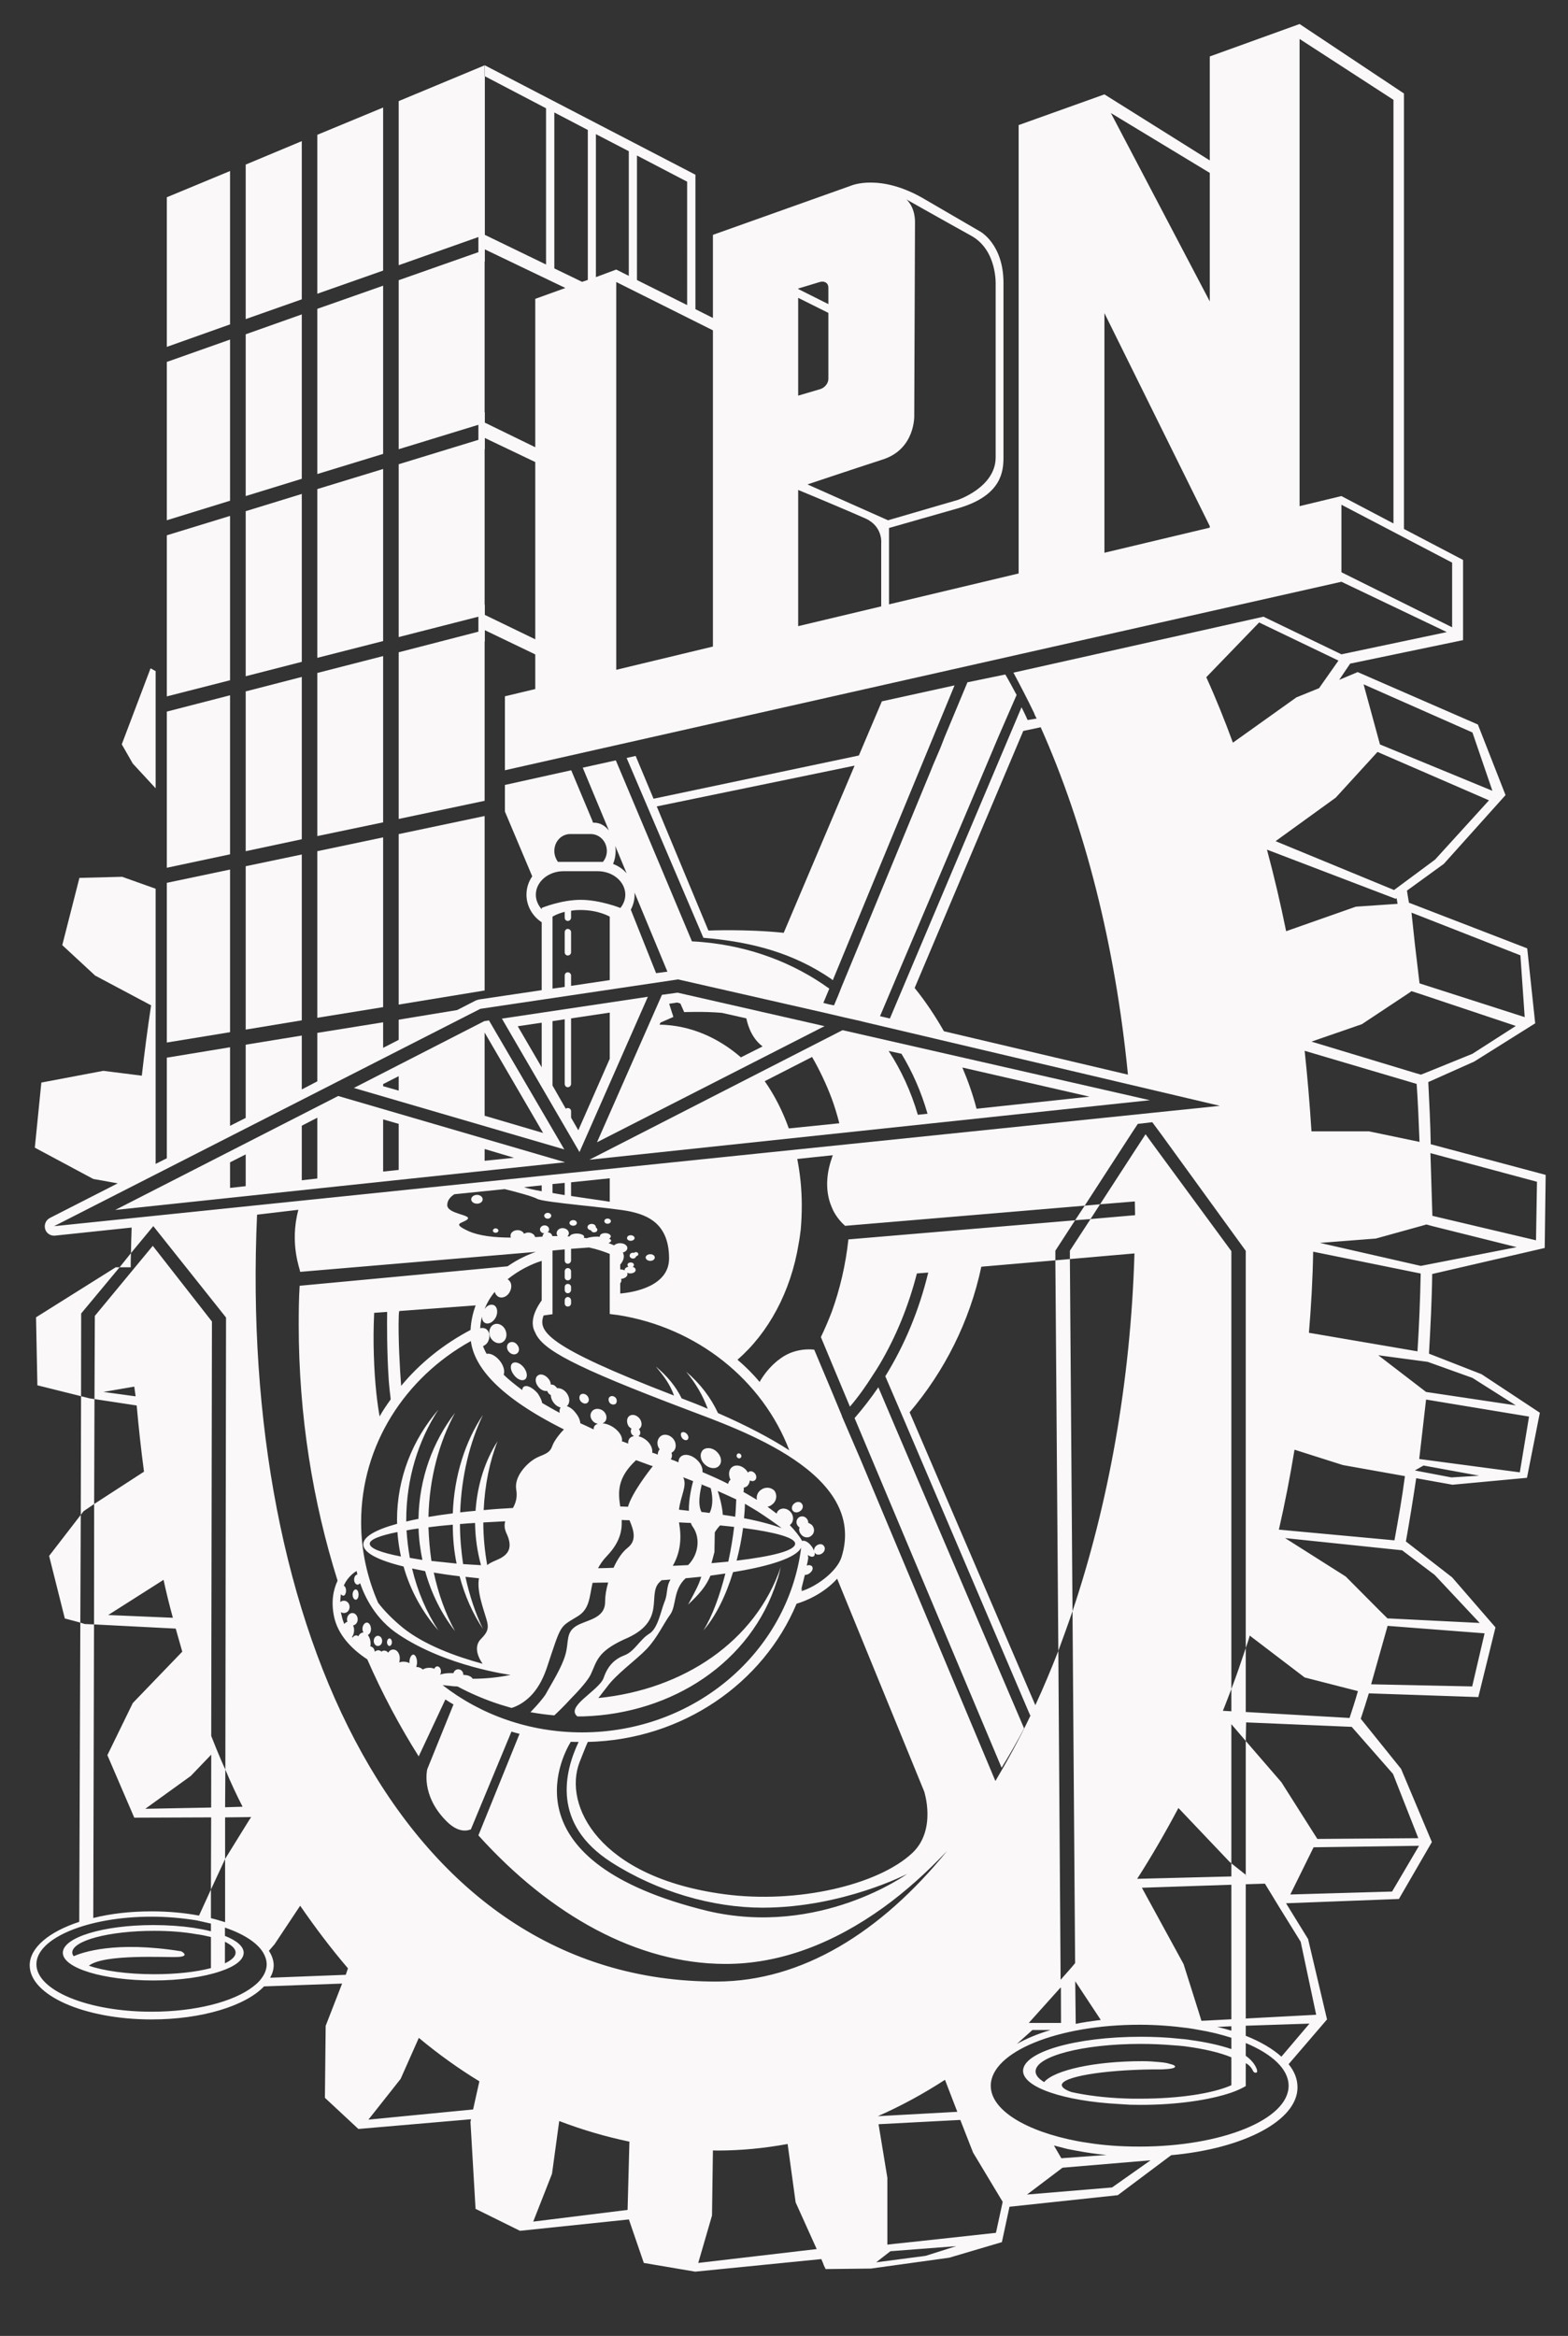 <?xml version="1.0" encoding="utf-8"?>
<!-- Generator: Adobe Illustrator 14.0.0, SVG Export Plug-In . SVG Version: 6.00 Build 43363)  -->
<!DOCTYPE svg PUBLIC "-//W3C//DTD SVG 1.1//EN" "http://www.w3.org/Graphics/SVG/1.1/DTD/svg11.dtd">
<svg version="1.1" id="Capa_1" xmlns="http://www.w3.org/2000/svg" xmlns:xlink="http://www.w3.org/1999/xlink" x="0px" y="0px"
	 width="507px" height="755px" viewBox="0 0 507 755" enable-background="new 0 0 507 755" xml:space="preserve">
<rect x="0" y="0" width="507" height="755" fill="#333333" stroke="none"/>
<g>
	<path fill="#FAF8F8" d="M268.948,316.524c0.078,0.106,0.159,0.186,0.333,0.288l39.363-95.288l-23.5,5.157l-7.438,17.507
		l-66.386,13.97l-5.786-13.831l-2.923,0.65l24.82,58.129C243.083,304.414,256.594,308.015,268.948,316.524 M276.325,247.464
		l-22.917,54.033c-12.144-1.266-24.355-0.728-24.355-0.728l-16.698-40.125L276.325,247.464z"/>
	<path fill="#FAF8F8" d="M323.86,571.367c2.551-4.116,4.941-8.354,7.278-12.723l-41.543-97.12l-5.588-13.132
		c-2.408,3.523-4.951,6.802-7.683,9.952l4.699,11.179L323.86,571.367z"/>
	<polygon fill="#FAF8F8" points="50.327,254.793 50.327,216.922 48.679,216.01 39.373,240.575 42.938,246.801 	"/>
	<path fill="#FAF8F8" d="M461.746,412.12l-2.379-0.497c-0.164,8.514-0.512,16.868-1.034,25.145l-35.104-5.996
		c0.725-8.635,1.226-17.361,1.371-26.21l34.767,7.062c0.092-0.816,0.092-1.648,0.092-2.458l-32.678-7.448l18.094-1.403l14.584-4.042
		l1.762-0.504l1.929,0.529l27.261,6.802l-32.351,6.315l2.011,3.47l3.022-1.111l36.375-8.411l0.312-23.624l-36.933-9.848l-0.23-0.057
		c-0.11-6.773-0.477-13.469-0.793-20.093l14.851-6.628l19.717-12.364l-2.578-24.222l-38.027-14.681l-0.163,0.046
		c-0.306-1.385-0.49-2.674-0.689-4.037l11.91-8.637l19.958-22.231l-8.943-22.816l-38.873-16.946l-5.974,2.519l3.548-5.253
		l36.503-7.594v-25.924l-19.109-10.01V30.354v-0.142L420.21,7.762l-29.04,10.485V51.85l-34.063-21.345l-27.74,9.924v144.922
		l-41.909,9.981v-24.679l22.637-6.461c13.767-4.09,14.371-11.871,14.371-16.344V91.433c0-12.552-7.537-16.602-7.537-16.602
		l-17.877-10.4c-14.4-8.546-23.837-4.435-23.837-4.435l-44.698,15.911v26.861l-5.655-2.84V56.475l-68.09-35.361v3.531l19.788,10.35
		v50.5l-19.788-9.587V24.644H156.7v-3.531l-27.787,11.562v53.048l25.77-9.107v4.886l-25.77,9.061v54.632l25.77-7.899v4.866
		l-25.77,7.887v55.861l25.77-6.589v4.847l-25.77,6.658v53.869l27.787-5.863v-51.494h0.071v-3.655l16.3,7.832v11.19l-9.814,2.348
		v23.903l270.482-60.924l34.074,16.266l-34.074,7.186l-25.208-12.162l-80.846,18.083c2.277,4.248,4.533,8.603,6.696,13.092
		c0.191,0.595,0.469,1.165,0.813,1.751l-2.859,0.46h-0.071c-0.11-0.279-1.271-2.808-1.964-4.111l-42.566,100.596l-3.187-0.751
		l6.255-14.783l23.251-54.74l5.847-13.861l3.033-7.177l1.499-3.447l4.28-9.819c-1.492-2.754-2.803-5.202-3.655-6.612l-12.243,2.525
		l-7.435,17.834l-1.325,3.405l-2.45,5.728l-0.583,1.463l-22.16,53.705l-6.73,16.266l-1.091,2.76l-1.367,3.252l-1.524-0.295
		l-1.925-0.494l1.925-4.614c-11.686-8.432-25.616-13.602-40.513-14.998c-1.364-0.125-2.585-0.229-3.903-0.281l-10.151-24.173
		l-14.46-34.328l-10.699,2.367l8.45,20.292c-1.307-1.624-2.941-2.522-4.852-2.522h-0.277l-0.256-0.744l-6.788-16.195l-21.443,4.75
		v8.598l8.837,20.94c-1.179,1.694-1.865,3.731-1.865,5.932c0,3.706,1.993,7.001,4.927,8.912v21.947l-20.307,3.01
		c-0.291,0.083-0.607,0.181-0.934,0.288l-6.102,3.129l-18.9,3.112v6.521l-5.033,2.583v-8.256l-21.283,3.418v15.664l-5.015,2.611
		v-17.412l-18.14,2.955v23.663l-5.058,2.561v-25.395l-20.448,3.365v32.515l-3.609,1.822v-50.516v-9.55v-28.877L39.5,283.392
		l-13.824,0.353l-5.541,21.736l10.631,9.842l18.09,9.615c-1.123,7.445-2.131,15.046-3.005,22.737l-12.432-1.57l-20.05,3.792
		l-2.11,21.043l18.9,10.118l7.907,1.414L16.14,393.657c-1.347,0.696-1.929,2.21-1.553,3.566c0.384,1.393,1.791,2.298,3.168,2.152
		l24.81-2.614c-0.124,2.76-0.146,5.552-0.224,8.262l7.229-8.727l23.517,29.545l-0.22,146.108c1.691,4.088,3.573,8.116,5.569,12.005
		l-5.654,0.178l0.085-12.183c-1.016-2.167-1.929-4.341-2.831-6.532c-0.6-1.484-1.154-2.895-1.737-4.333v-3.375l0.234-130.575
		l-19.13-24.466l-18.74,22.65L30.55,452.2l13.646,2.074c0.65,7.25,1.424,14.386,2.365,21.39l2.416,19.397l3.911,15.561
		c0.888,4.185,1.904,8.216,3.005,12.262l-20.907-0.885l17.902-11.377c-2.561-11.245-4.657-22.874-6.326-34.958l-16.119,10.453
		L30.4,525.029l26.419,1.356c0.7,2.547,1.436,4.99,2.117,7.448l-15.998,16.612L34.72,567.29l8.695,20.207l24.86-0.097L68.2,610.727
		l4.582-9.86v-0.028V587.4l7.295-0.085l1.144-0.021l-0.661,0.984l-7.778,12.56v20.435c-1.506-0.459-2.962-0.906-4.582-1.293v-9.253
		l-3.851,8.414c-4.717-0.888-9.938-1.367-15.337-1.367c-6.862,0-13.221,0.731-18.854,2.146l0.242-94.89l-2.991-0.125l-1.438-0.447
		l-0.352,96.705c-9.708,3.179-16.02,8.329-16.02,14.048c0,9.689,17.628,17.497,39.413,17.497c16.321,0,30.354-4.384,36.364-10.678
		l25.24-0.912l-5.313,13.653l-0.249,23.265l10.826,10.073l36.429-3.14l-0.192,0.813l1.648,28.149l14.364,7.097l35.214-3.673
		l4.827,14.055l16.619,2.82l40.77-4.063l0.54,1.243l0.234,0.682l0.625,1.301l14.641-0.167l25.325-3.506l17.028-5.033l2.458-11.438
		l35.019-3.736l17.259-12.929c23.351-2.093,40.847-11.143,40.847-21.912c0-2.653-0.966-5.179-2.877-7.498l12.425-14.467
		l-6.124-25.979l-7.125-11.562l36.493-1.393l10.655-18.395l-9.956-23.656l-13.035-16.189c0.895-2.699,1.783-5.502,2.61-8.216
		l35.402,1.204l5.548-22.533l-14.016-16.165l-14.95-11.601c1.2-6.717,2.309-13.562,3.332-20.441l11.742,2.106l24.075-2.237
		l4.163-21.035l-18.844-12.449l-17.003-6.646c0.469-8.45,0.931-17.032,1.041-25.748L461.746,412.12z M462.791,372.779l34.177,9.188
		l-0.312,18.914l-33.506-7.913l0,0l-0.629-20.296L462.791,372.779z M391.17,97.413L359.195,36.54l31.975,19.345V97.413z
		 M357.106,101.204l34.063,68.84v0.499l-34.063,8.113V101.204z M258.082,96.264l9.762,4.869v21.374c0,1.35-1.147,2.795-2.583,3.255
		l-7.179,2.11V96.264z M279.952,167.629c5.608,2.618,4.979,7.983,4.979,7.983v20.375l-26.85,6.394v-44.026
		C264.543,161.012,275.97,165.848,279.952,167.629 M285.561,148.473c10.51-3.465,10.055-14.234,10.055-14.234
		s0.242-57.266,0.242-62.436c0-5.171-2.82-7.372-2.82-7.372s12.311,6.974,20.878,11.704c8.688,4.711,8.021,16.138,8.021,16.138
		v55.575c0,9.659-12.254,13.737-12.254,13.737l-22.552,6.575l-26.032-11.59C261.098,156.57,274.972,151.91,285.561,148.473
		 M265.261,91.094L265.261,91.094c1.436-0.325,2.583,0.451,2.583,1.84v5.358l-9.762-4.887v-0.146L265.261,91.094z M222.183,98.611
		l-16.225-8.102V50.262l16.225,8.466V98.611z M192.681,89.571V43.357l10.635,5.516v40.293l-4.057-2.044L192.681,89.571z
		 M179.237,36.351l10.83,5.657v48.466l-1.854,0.62l-8.976-4.341V36.351z M156.771,80.601l26.046,12.48l-9.747,3.507v47.961
		l-16.3-7.943v-3.337l-0.071-0.032V84.496h0.071V80.601z M156.771,198.744v-3.305H156.7V145.17l0.071,0.025v-3.635l16.3,7.784
		v57.289L156.771,198.744z M199.259,91.147l31.257,15.625v102.202l-31.257,7.514V91.147z M420.21,163.597V12.592l30.355,19.678
		v136.92l-16.826-8.855L420.21,163.597z M433.739,163.137l35.797,18.71v20.903l-35.797-17.79V163.137z M33.448,449.892l9.967-1.716
		l0.433,3.137L33.448,449.892z M68.274,584.219l-21.301,0.408l14.719-10.62l6.606-6.88L68.274,584.219z M434.208,473.529
		l20.065,3.573c-0.917,7.029-2.152,13.97-3.389,20.754l-37.37-3.456c1.929-8.403,3.62-17.074,5.055-25.836L434.208,473.529z
		 M402.806,553.338v0.071l-0.035-0.071H402.806v-20.68c-1.491,4.49-3.005,8.93-4.653,13.253v7.199l0,0v0.054v-0.054l-2.742-0.163
		c0.974-2.33,1.805-4.699,2.742-7.036v-141.53l-24.277-33.026l-3.47-4.749l-3.861,5.916l-10.851,16.718l11.245-0.917
		c0,1.308,0.071,2.604,0.071,3.883v0.558l-14.399,1.25l-6.671,10.226v2.7l20.878-1.815c-1.235,41.721-8.489,81.232-20.029,115.63
		l0.842,113.754c-0.639,0.827-3.836,4.433-4.691,5.388l0,0l0,0l0,0l-0.735-106.312c-2.358,6.018-4.816,11.902-7.435,17.55
		l-40.651-94.662c11.263-13.263,19.429-29.335,23.187-47.056l23.94-2.067v-3.108l6.386-9.842l-73.308,6.19
		c-0.889,8.23-2.742,16.115-5.374,23.383c-1.104,2.866-2.252,5.569-3.524,8.187l3.524,8.461l5.867,14.02
		c2.707-3.146,5.168-6.628,7.438-10.226c0.781-1.158,1.545-2.376,2.294-3.641c5.235-8.897,9.231-18.708,11.924-29.183l3.662-0.277
		c-2.923,12.126-7.641,23.436-13.881,33.509l5.956,13.856l40.943,95.895c0.039-0.139,0.113-0.263,0.203-0.355l-0.164,0.391
		l-0.039-0.035c-3.527,7.448-7.338,14.41-11.295,21.066l-0.27-0.621l-43.33-103.279l-6.053-14.062c0-0.032,0.032-0.032,0.032-0.032
		l-3.289-7.928l-5.673-13.483c0,0-5.758-0.923-10.815,2.768c-3.715,2.604-5.882,5.984-6.848,7.658
		c-2.146-2.594-4.582-5.002-7.154-7.186c9.942-8.571,17.291-21.973,19.784-37.53c0.291-1.488,0.477-3.012,0.675-4.546
		c0.221-2.586,0.334-5.189,0.334-7.822c0-5.221-0.532-10.193-1.46-14.99l11.49-1.201c-0.081,0.306-0.255,0.586-0.333,0.986
		c-1.173,3.242-2.679,9.7,0,15.831c0.823,2.081,2.252,4.155,4.305,6.002l46.296-3.889l31.179-2.629l15.482-23.874l1.698-2.559
		l4.671-0.543l2.841,3.829l27.386,37.746v128.377c0.434-1.328,0.945-2.653,1.286-4.023l17.76,13.536l17.22,4.411
		c-0.824,2.963-1.77,5.832-2.7,8.678L402.806,553.338z M355.928,652.87c-2.777,0.355-5.549,0.728-8.099,1.265l-0.163-13.768
		L355.928,652.87z M332.648,653.836l10.389-11.562l0.036,11.562H332.648z M339.734,656.12c-4.166,1.215-7.832,2.771-10.933,4.497
		l5.029-4.497H339.734z M143.131,544.664c0.153,0.025,0.306,0.025,0.522,0.025c0.451,0.067,0.899,0.148,1.36,0.148
		c0.959,0.128,1.929,0.238,2.892,0.238c4.404,2.352,9.05,4.33,13.959,5.903c1.187,0.355,2.383,0.688,3.545,1.052
		c1.836-0.565,3.957-1.684,6.088-3.783c1.996-2.007,3.808-4.81,5.278-9.075c4.905-14.783,4.042-13.039,10.087-16.812
		c3.85-2.365,3.705-6.287,4.746-10.78c1.754-0.028,3.374-0.085,5.04-0.085c-0.668,2.23-0.991,4.376-0.991,6.216
		c0,5.513-5.878,5.779-9.267,7.786c-3.573,2.138-2.376,5.242-3.573,9.303c-1.137,4.123-4.632,9.594-6.042,12.189
		c-0.249,0.579-0.696,1.137-1.165,1.772c-1.286,1.684-3.051,3.552-4.092,4.646c2.586,0.443,5.165,0.82,7.718,1.022
		c1.403-1.311,3.356-3.211,5.196-5.242c2.849-2.881,5.666-6.06,6.585-7.988c2.018-4.315,2.018-7.242,10.727-11.299
		c14.19-5.814,7.253-14.503,11.555-18.573c0.213-0.209,0.455-0.384,0.607-0.579c1.005-0.067,1.996-0.128,2.895-0.217
		c-1.428,2.338-0.866,4.614-1.864,7.001c-1.332,3.289-2.149,8.76-5.03,10.528c-2.934,1.775-4.746,5.665-7.86,6.895
		c-3.172,1.189-5.466,3.271-6.866,7.355c-0.725,2.082-4.074,4.525-6.635,6.869c-2.252,2.039-3.772,4.089-1.836,5.592
		c0.664,0,1.261,0,1.886-0.012c28.778-0.866,54.33-17.475,62.642-43.845c0.533-1.456,0.874-2.944,1.222-4.454
		c-8.159,24.075-31.456,39.615-58.98,42.364c0.931-1.236,1.911-2.447,2.742-3.521c2.898-4.105,9.313-8.638,12.875-12.321
		c3.538-3.758,5.456-8.237,7.63-11.16c2.032-2.849,0.881-7.995,4.965-11.707c1.733-0.188,3.385-0.295,5.047-0.497
		c-0.771,2.571-1.776,4.426-4.245,9.008c3.584-3.396,5.747-5.812,7.232-9.359c1.634-0.245,3.261-0.473,4.816-0.689
		c-1.812,7.168-4.248,13.846-7.111,18.41c4.007-4.572,7.324-11.363,9.598-18.865c12.275-1.96,20.459-4.748,22.011-7.881v0.106
		c-4.34,33.587-34.343,59.58-70.829,59.58C171.074,559.931,155.417,554.215,143.131,544.664 M120.875,437.857
		c-0.128-4.017-0.128-8.557,0.106-13.529l4.199-0.306c-0.043,3.076-0.121,12.663,0.508,21.955c0.146,2.135,0.419,4.255,0.643,6.315
		c-1.304,1.829-2.54,3.619-3.584,5.513C122.146,454.534,121.167,447.753,120.875,437.857 M128.938,425.319
		c0-0.547,0.05-1.065,0.149-1.577l24.714-1.822c-0.881,2.352-1.492,4.951-1.655,7.936c-8.709,4.592-16.375,10.723-22.438,18.075
		C129.293,442.78,128.696,431.993,128.938,425.319 M173.032,399.845c-0.206-0.824-1.073-1.471-2.238-1.471
		c-0.497,0-0.917,0.182-1.357,0.384c-0.292-0.675-1.115-1.158-2.067-1.158c-1.286,0-2.295,0.774-2.295,1.776
		c0,0.263,0.014,0.469,0.135,0.629c-5.278,0-10.208-0.536-13.639-2.057c-5.935-2.692-1.829-2.479-0.391-3.882
		c1.414-1.468-6.564-1.666-6.564-4.564c0-1.748,1.3-2.87,2.302-3.506l16.275-1.659c3.257,0.792,8.901,2.28,10.535,3.154
		c2.156,1.215,24.537,2.855,30.085,4.085c5.541,1.218,12.524,3.893,12.524,15.174c0,8.954-11.295,10.95-15.792,11.33v-3.317
		c0.227-0.263,0.376-0.582,0.376-0.881c0-0.195-0.053-0.397-0.106-0.521c1.151-0.136,2.074-0.729,2.074-1.521
		c0-0.163-0.039-0.291-0.135-0.451c0.292,0.092,0.59,0.199,1.059,0.199c0.931,0,1.723-0.473,1.723-1.102
		c0-0.512-0.394-0.881-0.962-1.022c0.206-0.149,0.398-0.299,0.398-0.646c0-0.455-0.426-0.771-1.044-0.771
		c-0.583,0-1.037,0.316-1.037,0.771c0,0.213,0.125,0.469,0.32,0.597c-0.693,0.142-1.243,0.532-1.243,1.072
		c0,0.021,0.082,0.125,0.082,0.156c-0.387-0.234-0.962-0.355-1.502-0.355v-1.548c1.265-1.507,1.421-2.813,0.845-3.922
		c0.881-0.213,1.46-0.785,1.46-1.456c0-0.842-1.041-1.549-2.337-1.549c-0.884,0-1.523,0.284-1.95,0.707l0,0
		c-0.568-0.273-1.215-0.522-1.805-0.742c0.494-0.263,0.849-0.469,0.849-0.753c0-0.256-0.22-0.483-0.646-0.679
		c0.291-0.178,0.533-0.43,0.533-0.707c0-0.618-0.845-1.083-1.787-1.083c-1.055,0-1.776,0.465-1.776,1.083
		c0,0.015,0,0.043,0.067,0.114c-0.32,0-0.636-0.071-0.849-0.071c-1.428,0-2.671,0.234-3.466,0.525
		c-0.355-0.039-0.665-0.103-0.938-0.139c0.028-0.063,0.153-0.217,0.153-0.287c0-0.611-1.108-1.08-2.379-1.08
		c-1.226,0-2.199,0.419-2.352,0.938c-0.231,0-0.434-0.057-0.7-0.063c0.266-0.271,0.469-0.622,0.469-0.959
		c0-0.928-0.934-1.677-2.06-1.677c-1.059,0-1.9,0.749-1.9,1.677c0,0.312,0.131,0.61,0.334,0.905c-0.586,0-1.19,0-1.737,0
		c-0.085-0.657-0.693-1.204-1.499-1.204c0.284-0.234,0.476-0.558,0.476-0.959c0-0.699-0.643-1.307-1.471-1.307
		c-0.789,0-1.484,0.607-1.484,1.307c0,0.725,0.632,1.258,1.36,1.258c-0.31,0.248-0.533,0.61-0.533,1.022v0.043
		C174.595,399.753,173.877,399.81,173.032,399.845 M122.246,518.007c-3.492-8.038-5.48-16.794-5.48-25.954
		c0-25.065,14.282-46.867,35.483-58.604c1.102,8.443,9.083,18.048,30.092,28.555c-0.806,0.816-3.104,3.381-3.829,5.513
		c-0.906,2.628-3.467,2.628-5.786,4.084c-2.348,1.464-6.536,5.569-5.811,9.843c0.455,2.543-0.202,4.394-1.055,5.953
		c-3.293,0.17-6.433,0.38-9.473,0.689c0.384-8.198,1.96-15.789,4.49-22.235c-3.953,6.095-6.528,13.892-7.111,22.459
		c-1.697,0.138-3.328,0.33-4.976,0.508c0.426-11.839,3.136-22.693,7.385-31.527c-5.698,8.472-9.338,19.678-9.768,31.847
		c-2.771,0.355-5.47,0.731-7.871,1.147c0.284-12.503,3.431-24.125,8.592-33.623c-7.157,9.253-11.597,21.148-11.817,34.252
		c-1.364,0.245-2.728,0.568-3.957,0.862v-0.439c0-13.37,3.871-25.72,10.396-35.712c-8.34,9.658-13.38,22.055-13.38,35.712
		c0,0.439,0.042,0.773,0.042,1.172c-6.958,1.911-10.943,4.162-10.943,6.646c0,2.71,4.834,5.164,13.018,7.157
		c2.195,7.736,6.088,14.783,11.264,20.68c-3.857-5.896-6.752-12.663-8.511-20.033c1.354,0.28,2.767,0.558,4.227,0.855
		c1.996,7.211,5.289,13.803,9.661,19.373c-3.115-5.673-5.377-12.038-6.876-18.907c2.568,0.426,5.417,0.859,8.351,1.183
		c1.705,6.357,4.28,12.154,7.573,17.049c-2.448-5.015-4.33-10.691-5.683-16.857c1.46,0.171,2.859,0.316,4.383,0.466
		c-0.316,1.647-0.191,3.712,0.444,6.45c2.028,8.354,4.045,9.26,0.288,13.061c-2.686,2.582-0.863,6.29,0.433,8.123
		c-8.738-2.38-18.86-6.099-25.744-11.618C126.899,523.356,124.214,520.6,122.246,518.007 M238.061,484.626
		c-0.114,1.868-0.135,3.684-0.352,5.604c-1.268-0.209-2.632-0.447-3.996-0.621c-0.149-2.785-1.222-6.465-1.648-7.704
		C234.182,482.839,236.217,483.763,238.061,484.626 M229.812,480.992c0.991,3.981,0.359,6.624-0.376,8.014
		c-0.859-0.132-1.733-0.217-2.614-0.316c-0.824-1.542-1.052-4.202,0.071-8.802l-0.49-0.273
		C227.579,480.09,228.726,480.545,229.812,480.992 M222.741,488.31c-1.048-0.114-2.063-0.224-3.2-0.355
		c0.576-4.678,2.728-7.7,1.371-10.479c1.065,0.405,2.113,0.846,3.204,1.254C223.774,479.962,222.652,484.355,222.741,488.31
		 M203.045,487.006c-0.86-0.015-1.698-0.096-2.5-0.096c-0.7-4.604-1.041-9.231,5.122-14.965c1.527,0.533,3.083,1.154,4.703,1.723
		c0.28,0.078,0.458,0.11,0.707,0.231C209.908,475.33,204.359,482.48,203.045,487.006 M163.665,495.37
		c2.7,5.573,0.075,7.569-3.406,9.001c-0.98,0.412-1.939,0.853-2.724,1.492c-0.764-4.345-1.261-8.958-1.261-13.789
		c2.238-0.121,4.653-0.26,7.09-0.377C163.051,492.777,163.051,493.921,163.665,495.37 M131.453,494.628
		c1.158-0.228,2.533-0.43,3.886-0.601c0.085,3.436,0.579,6.916,1.236,10.173c-1.382-0.23-2.785-0.451-4.053-0.675
		C131.993,500.652,131.645,497.654,131.453,494.628 M129.641,503.085c-6.28-1.222-10.087-2.589-10.087-4.148
		c0-1.35,3.282-2.625,8.947-3.758C128.696,497.856,129.087,500.521,129.641,503.085 M138.535,493.634
		c2.401-0.312,5.008-0.601,7.871-0.835c0,4.315,0.395,8.553,1.229,12.57c-2.852-0.319-5.573-0.586-8.134-0.849
		C138.983,501.011,138.677,497.331,138.535,493.634 M148.729,492.589c1.605-0.159,3.222-0.245,4.876-0.348
		c0.068,4.767,0.743,9.405,1.922,13.643c-1.997-0.138-3.907-0.206-5.786-0.354C149.134,501.352,148.729,497.008,148.729,492.589
		 M196.222,502.939c4.195-4.394,4.962-8.109,4.798-11.661c0.828,0.058,1.719,0.058,2.515,0.078c1.357,3.211,2.507,6.539-0.686,8.994
		c-1.616,1.246-3.222,3.619-4.461,6.375c-1.63,0.093-3.314,0.093-5.026,0.146C194.112,505.529,194.954,504.247,196.222,502.939
		 M219.661,492.777c-0.057-0.27-0.057-0.536-0.121-0.725c1.371,0.057,2.554,0.16,3.836,0.188c0.164,0.458,0.355,0.898,0.583,1.176
		c2.479,3.385,2.121,8.826-1.463,12.446c-1.609,0.085-3.282,0.17-4.962,0.23C219.541,502.634,220.563,498.258,219.661,492.777
		 M230.051,505.237l0.959-3.591l0.103-6.344c0.369-0.639,0.931-1.432,1.712-2.27c1.577,0.171,3.125,0.302,4.554,0.479
		c-0.426,3.602-1.062,7.456-1.89,11.225C233.776,504.875,231.944,505.05,230.051,505.237 M240.263,493.861
		c10.517,1.378,16.84,3.146,16.84,5.075c0,2.217-7.168,4.074-18.929,5.48C239.098,500.969,239.801,497.331,240.263,493.861
		 M240.575,490.703c0.149-1.545,0.27-3.087,0.291-4.664c1.432,0.871,2.892,1.684,4.12,2.462c2.824,1.861,5.556,3.712,7.782,5.42
		C249.661,492.777,245.491,491.645,240.575,490.703 M255.209,468.749c-5.939-3.822-13.558-7.882-23.052-12.023
		c-2.309-4.99-5.779-9.559-10.301-13.391c3.108,3.8,5.338,7.572,6.99,12.009c-2.444-1.069-4.909-2.042-7.601-3.051
		c-0.284-0.125-0.568-0.225-0.824-0.295c-1.858-3.851-4.738-7.311-8.397-10.344c2.728,3.211,4.61,5.769,5.914,9.409
		c-41.753-16.055-43.941-20.835-42.186-25.844c0-0.014,0.131-0.057,0.131-0.057c0.995-0.121,1.801-0.249,2.767-0.391v-3.137v-17.437
		l3.942-0.383v3.53c0,0.625,0.409,1.111,0.995,1.111c0.579,0,1.065-0.486,1.065-1.111v-3.708l5.825-0.43
		c2.671,0.564,5.086,1.417,6.678,2.081v16.243v3.175c0.924,0.153,1.776,0.206,2.664,0.334
		C225.465,429.07,246.578,446.119,255.209,468.749 M197.156,388.422c-0.625-0.1-1.271-0.206-1.975-0.312
		c-4.127-0.618-7.623-1.087-10.528-1.549v-4.426l12.503-1.296V388.422z M182.593,386.266c-1.509-0.27-2.841-0.447-3.942-0.678
		v-2.892l3.942-0.369V386.266z M175.156,385.026c-2.742-0.49-4.426-0.859-5.719-1.314l5.719-0.586V385.026z M175.156,420.293
		c-1.471,2.057-4.262,6.578-2.124,10.344c2.273,5.545,12.094,10.965,49.062,24.945c17.472,6.635,58.433,20.672,50.018,47.663
		c-1.534,4.88-8.492,9.746-12.975,11.021c0.113-0.306,0.185-0.586,0.309-0.881l-0.405,0.505c0.21-0.793,0.679-2.842,1.208-4.866
		c0.473,0,1.083-0.121,1.581-0.576c0.866-0.636,1.172-1.577,0.746-2.177c-0.412-0.408-1.034-0.525-1.727-0.238
		c0.334-1.335,0.497-2.376,0.482-2.564c0-0.17-0.046-0.512-0.148-0.877c0.746,0.521,1.513,0.738,1.932,0.419
		c0.355-0.238,0.388-0.718,0.264-1.269c0.035,0.082,0.092,0.121,0.124,0.214c0.476,0.678,1.566,0.706,2.391,0.078
		c0.831-0.646,1.065-1.684,0.489-2.384c-0.489-0.714-1.555-0.738-2.404-0.071c-0.564,0.444-0.824,1.073-0.753,1.634
		c-0.199-0.437-0.454-0.994-0.888-1.545c-0.991-1.3-2.273-1.936-2.952-1.602c-0.853-1.481-2.202-3.236-4.042-5.164
		c0,0,0.121,0,0.182-0.104c1.068-0.846,1.261-2.668,0.224-3.981c-1.048-1.304-2.82-1.627-3.893-0.731
		c-0.448,0.273-0.618,0.703-0.732,1.129c-0.97-0.746-1.968-1.467-2.962-2.224c0.497-0.081,1.033-0.298,1.499-0.721
		c1.463-1.073,1.719-3.022,0.795-4.394c-1.108-1.226-3.033-1.393-4.461-0.303c-1.072,0.768-1.534,2.089-1.236,3.19
		c-1.354-0.785-2.763-1.663-4.387-2.562c0.153-0.412,0.153-0.881,0.082-1.36c0.412-0.06,0.803-0.263,1.108-0.472
		c0.508-0.483,0.796-1.105,0.902-1.894c0.533,0.316,1.137,0.33,1.581,0c0.65-0.451,0.65-1.499,0.067-2.224
		c-0.618-0.76-1.581-0.948-2.117-0.451c-0.057,0.032-0.078,0.149-0.149,0.156c-0.121-0.174-0.209-0.341-0.376-0.564
		c-1.329-1.719-3.523-2.199-4.788-1.197c-1.087,0.838-1.243,2.59-0.465,4.131c-0.067,0-0.067,0.047-0.16,0.086
		c-0.387,0.315-0.501,0.745-0.618,1.2c-2.476-1.286-5.268-2.512-8.308-3.812c0.16-1.218-0.479-2.773-1.765-3.942
		c-1.772-1.716-4.248-2.198-5.41-0.888c-0.416,0.401-0.558,0.973-0.583,1.673c-0.81-0.349-1.645-0.7-2.497-0.98
		c0.455-0.629,0.498-1.393,0.252-2.124c0.096-0.075,0.245-0.16,0.348-0.221c1.283-0.902,1.329-2.873,0.238-4.248
		c-1.123-1.382-2.962-1.783-4.134-0.853c-1.226,0.987-1.357,2.87-0.281,4.237c-0.437,0.423-0.622,1.084-0.622,1.688l0,0
		c-0.654-0.263-1.201-0.482-1.79-0.621c0.188-1.308-0.519-2.991-2.121-4.209c-0.721-0.533-1.574-0.952-2.412-1.126
		c0.046,0,0.064,0,0.163-0.039c0.643-0.483,0.675-1.429,0.1-2.224c0-0.05,0-0.05-0.05-0.05c0.05,0,0.153,0,0.17-0.082
		c0.927-0.657,0.927-2.195,0.05-3.328c-0.962-1.176-2.412-1.488-3.325-0.792c-0.917,0.696-0.948,2.259-0.121,3.424
		c0.27,0.249,0.583,0.498,0.856,0.675c-0.359,0.487-0.323,1.29,0.16,1.918c0.213,0.21,0.384,0.341,0.64,0.498
		c-0.622,0.092-1.123,0.312-1.485,0.784c-0.305,0.466-0.469,1.037-0.394,1.624c-0.668-0.256-1.311-0.544-2.035-0.746
		c0.305-1.464-0.888-3.311-2.906-4.628c-1.151-0.718-2.351-1.141-3.381-1.176c0.384-0.16,0.767-0.412,1.005-0.8
		c0.657-1.101,0.178-2.625-1.005-3.406c-1.318-0.816-2.895-0.582-3.545,0.526c-0.707,1.09-0.234,2.604,0.966,3.398
		c0.355,0.238,0.696,0.338,1.104,0.409c-0.49,0.146-0.881,0.408-1.14,0.795c-0.164,0.267-0.245,0.626-0.245,1.034
		c-1.46-0.703-2.92-1.389-4.301-2c-0.078-0.974-0.547-2.198-1.467-3.278c-0.82-1.144-1.936-1.964-2.905-2.241
		c1.129-0.92,1.055-2.792-0.096-4.302c-0.828-1.072-2.061-1.602-3.062-1.502c-0.078-0.146-0.078-0.21-0.224-0.31
		c-0.487-0.629-1.119-0.948-1.78-0.831c-0.028-0.621-0.249-1.317-0.746-1.89c-1.055-1.324-2.6-1.775-3.456-1.072
		c-0.991,0.714-0.884,2.369,0.117,3.598c0.778,1.065,2.06,1.584,2.909,1.375c0.146,0.234,0.181,0.561,0.43,0.771
		c0.192,0.252,0.522,0.479,0.746,0.611c0,0.803,0.327,1.701,0.952,2.493c0.625,0.807,1.36,1.3,2.216,1.492
		c-0.305,0.426-0.455,0.994-0.305,1.743c-2.039-1.079-3.893-2.177-5.676-3.2c-0.146-0.959-0.696-1.971-1.414-3.097
		c-1.623-1.868-3.58-2.881-4.579-2.113c-0.238,0.22-0.437,0.589-0.437,1.033c-2.301-1.712-4.397-3.382-6.002-4.958
		c0.426-1.137,0-2.956-1.265-4.515c-1.314-1.631-3.019-2.505-4.248-2.238c-0.497-0.855-0.845-1.641-1.172-2.469
		c0.675-0.284,1.36-0.823,1.705-1.641c0.757-1.612,0.348-3.382-0.923-4.035c-0.49-0.224-1.108-0.276-1.698-0.128
		c0.089-1.282,0.27-2.6,0.59-3.754c0,0.966,0.327,1.751,1.001,2.06c1.123,0.562,2.671-0.28,3.495-1.89
		c0.731-1.58,0.476-3.296-0.636-3.864c-1.047-0.447-2.209,0.067-3.029,1.261c0.82-2.063,1.896-3.907,3.292-5.548
		c0.188,0.703,0.607,1.265,1.24,1.602c1.293,0.618,2.948-0.177,3.687-1.747c0.774-1.56,0.476-3.239-0.774-3.936
		c3.591-2.912,7.68-4.923,11.033-5.953V420.293z M111.231,517.371c-0.501,0-0.962,0.185-1.197,0.465
		c0-0.966,0.089-1.832,0.206-2.604c0.213,0.306,0.49,0.516,0.771,0.516c0.494,0,0.881-0.725,0.881-1.673
		c0-0.743-0.309-1.396-0.742-1.553c1.502-3.385,4.156-4.745,4.156-4.745s0.089,0.412,0.249,1.126
		c-0.554,0.024-1.058,0.749-1.058,1.63c0,0.889,0.504,1.652,1.161,1.652c0.281,0,0.512-0.203,0.771-0.494
		c1.538,4.433,4.976,11.665,12.4,16.562c15.447,10.383,36.261,13.104,36.261,13.104c-3.878,0.788-8.013,1.239-12.275,1.239
		c-0.32-0.714-1.485-1.239-2.98-1.239h-0.028v-0.096c0-0.984-0.739-1.723-1.638-1.723c-0.792,0-1.367,0.564-1.534,1.229
		c-0.228,0-0.593,0-0.902,0c-1.364,0-2.529,0.174-3.452,0.494c0.191-0.284,0.302-0.661,0.302-1.027c0-0.909-0.519-1.645-1.154-1.645
		c-0.49,0-0.807,0.334-0.988,0.778c-0.469-0.195-0.977-0.319-1.584-0.319c-0.849,0-1.538,0.191-2.16,0.561
		c-0.426-0.465-1.271-0.824-2.103-0.849c0.149-0.444,0.256-0.909,0.256-1.474c0-1.368-0.576-2.501-1.211-2.501
		c-0.646,0-1.261,1.133-1.261,2.501c0,0.117,0.089,0.217,0.089,0.276c-0.54-0.276-1.229-0.479-1.979-0.479
		c-0.568,0-1.076,0.11-1.399,0.242c0.1-0.381,0.185-0.85,0.185-1.321c0-1.566-0.902-2.849-2.088-2.849
		c-0.696,0-1.272,0.341-1.655,1.026c-0.348-0.455-0.799-0.686-1.314-0.686c-0.334,0-0.533,0.1-0.853,0.337
		c-0.312-0.252-0.614-0.443-1.059-0.443c-0.419,0-0.788,0.191-1.136,0.469c-0.039-0.924-0.693-1.648-1.393-1.705
		c0-0.348,0.057-0.604,0.057-0.856c0-1.239-0.377-2.163-0.877-2.862c0.6-0.281,1.001-0.977,1.001-1.926
		c0-1.144-0.629-2.066-1.321-2.066c-0.764,0-1.438,0.923-1.438,2.066c0,0.395,0.128,0.803,0.327,1.141
		c-0.703,0-1.286,0.458-1.641,1.204c-0.252-0.149-0.486-0.277-0.675-0.277c-0.572,0-0.909,0.302-1.197,0.731
		c-0.071-0.081-0.117-0.174-0.188-0.244c0.409-0.487,0.675-1.283,0.675-2.16c0-0.61-0.1-1.076-0.327-1.538
		c0.831-0.163,1.488-0.923,1.488-1.953c0-1.108-0.76-2.061-1.719-2.061c-0.941,0-1.74,0.952-1.74,2.061
		c0,0.256,0.039,0.543,0.167,0.767c-0.473,0.086-0.782,0.395-1.051,0.725c-0.302-0.725-0.583-1.527-0.739-2.309
		c-0.121-0.525-0.305-1.083-0.333-1.538c0.333,0.203,0.632,0.295,0.991,0.295c1.005,0,1.808-0.884,1.808-1.957
		C113.04,518.277,112.237,517.371,111.231,517.371 M184.554,562.975c0.867,0.039,1.616,0.039,2.536,0.039
		c-4.628,9.774-8.709,26.462,10.496,38.844c14.961,9.587,32.884,14.729,48.992,14.729c25.844-0.011,46.783-10.937,46.783-10.937
		s-28.291,20.537-64.606,11.988C164.361,601.91,181.166,568.579,184.554,562.975 M234.16,612.229
		c-40.517-5.416-52.156-28.76-46.75-42.693c1.335-3.318,2.064-5.297,2.657-6.521c30.611-0.693,56.746-18.989,67.494-44.666
		c2.688-0.792,8.603-3.09,13.124-8.084l28.142,68.769c0,0,4.078,12.372-3.786,19.831
		C284.033,609.252,257.752,615.394,234.16,612.229 M409.668,274.616l41.593,15.89l0.323-0.213c0.082,0.641,0.231,1.227,0.303,1.836
		l-13.47,0.92l-22.555,7.926C414.03,291.962,411.977,283.244,409.668,274.616 M442.602,365.656h-18.548
		c-0.555-8.812-1.286-17.442-2.202-26.021l36.208,10.699c0.455,6.177,0.661,12.417,0.931,18.738L442.602,365.656z M491.611,308.779
		L493,328.746l-33.896-10.876l-0.113-0.083l-1.503-12.647l-1.09-10.167L491.611,308.779z M455.723,320.843l0.675-0.49l3.062,0.997
		l30.667,10.249l-14.022,8.995l-14.481,5.884l-2.163,0.86l-1.541-0.434l-33.864-10.242l16.289-5.626L455.723,320.843z
		 M476.104,236.746l6.45,18.85l-36.351-14.982l-5.3-19.429L476.104,236.746z M445.404,243.036l36.048,15.643l-17.429,19.154
		l-13.267,9.83l-38.304-15.789l19.45-14.065L445.404,243.036z M407.129,201.192l25.651,12.318l-6.272,8.917l-7.335,2.979
		L398.65,240.04c-2.657-7.255-5.52-14.357-8.61-21.159L407.129,201.192z M295.744,319.323l35.121-83.069l5.633-1.195
		c14.262,31.905,24.118,70.422,28.213,112.278l-59.505-14.025C302.39,328.366,299.274,323.69,295.744,319.323 M215.804,314.057
		l-3.666,0.479l-8.173-20.509c0.778-1.486,1.229-3.062,1.229-4.852c0-0.277,0-0.515-0.032-0.729L215.804,314.057z M202.612,282.264
		c-1.169-1.364-2.664-2.385-4.383-3.022c0.536-1.263,0.831-2.696,0.831-4.168c0-0.602-0.028-1.14-0.128-1.671L202.612,282.264z
		 M196.222,275.073c0,1.304-0.49,2.55-1.268,3.497c-0.156,0-0.327,0-0.575,0h-13.295c-0.267,0-0.416,0-0.668,0
		c-0.692-0.946-1.179-2.193-1.179-3.497c0-3.121,2.305-5.503,5.196-5.503h6.521C193.86,269.569,196.222,271.952,196.222,275.073
		 M173.259,289.176c0-4.156,4.014-7.592,8.937-7.592h11.043c4.991,0,8.947,3.437,8.947,7.592c0,1.6-0.604,3.104-1.641,4.344v-0.076
		c0,0-6.546-2.607-12.798-2.607c-6.287,0-12.591,2.607-12.591,2.607v0.444C173.998,292.573,173.259,290.966,173.259,289.176
		 M178.651,296.279c0,0,1.325-0.895,3.942-1.561v1.866c0,0.602,0.409,1.073,0.995,1.073c0.579,0,1.065-0.471,1.065-1.073v-2.211
		c0.935-0.201,1.939-0.245,3.094-0.245c5.85,0,9.409,2.15,9.409,2.15v20.504l-12.503,1.859V315.3c0-0.57-0.486-1.039-1.065-1.039
		c-0.586,0-0.995,0.469-0.995,1.039v3.69l-3.942,0.545V296.279z M17.485,396.318l137.833-70.252l63.941-9.506l48.268,10.991
		l4.39,1.028l1.141,0.27l5.637,1.268l-0.015,0.023l115.765,27.281L17.485,396.318z M84.638,639.309
		c-0.689,1.041-1.687,1.936-2.813,2.803c-6.305,4.895-18.655,8.099-32.812,8.099c-20.591,0-37.239-6.87-37.239-15.341
		c0-8.447,16.648-15.377,37.239-15.377c5.164,0,10.048,0.477,14.598,1.204c1.563,0.345,3.086,0.686,4.589,1.034v2.486
		c-1.741-0.455-3.627-0.803-5.705-1.133c-3.904-0.565-8.287-0.881-12.901-0.881c-16.175,0-29.278,3.984-29.278,8.954
		c0,4.955,13.103,8.954,29.278,8.954c8.66,0,16.335-1.133,21.681-2.969c4.696-1.553,7.516-3.681,7.516-5.985
		c0-2.067-2.273-3.953-6.063-5.448v-2.689c6.635,2.263,11.253,5.413,12.848,9.029c0.412,0.924,0.653,1.9,0.653,2.82
		C86.229,636.399,85.672,637.881,84.638,639.309 M58.603,630.685c-21.454-3.448-32.045,0.388-34.794,1.584
		c-0.267-0.423-0.444-0.756-0.444-1.183c0-3.85,11.895-7.015,26.451-7.015c4.976,0,9.562,0.354,13.525,1.059
		c1.833,0.237,3.356,0.579,4.859,0.934v6.383v3.666c-4.788,1.274-11.26,1.979-18.385,1.979c-8.603,0-16.296-1.08-21.077-2.757
		c5.008-3.896,24.821-2.597,28.792-2.816C61.657,632.301,58.603,630.685,58.603,630.685 M72.729,627.602
		c2.185,1.08,3.453,2.22,3.453,3.484c0,1.282-1.268,2.426-3.453,3.488V627.602z M111.796,638.282l-24.452,0.948
		c0.735-1.304,1.154-2.664,1.154-4.021c0-1.62-0.607-3.226-1.545-4.688l1.805-2.089l8.297-12.475
		c4.958,7.186,10.059,13.928,15.451,20.232L111.796,638.282z M152.97,681.801l-33.839,3.292l10.404-13.163l5.889-13.263
		c6.326,5.257,12.837,9.935,19.578,14.04L152.97,681.801z M202.921,714.266l-30.507,3.786l6.074-15.455l2.33-17.053
		c7.448,2.842,15.011,5.059,22.697,6.664L202.921,714.266z M225.771,731.41l4.454-15.326l0.292-21.035
		c0.494,0,0.923,0.036,1.385,0.036c7.665,0,15.213-0.735,22.768-2.121l2.593,18.872l6.812,15.092L225.771,731.41z M231.901,640.46
		c-101.685,0.345-154.8-114.166-148.783-247.861l13.359-1.577c-2.945,10.951,0.614,19.387,0.579,20.059l76.203-6.454
		c-2.465,0.855-5.818,2.337-9.136,4.66l-67.234,6.29c-0.266,4.156-0.302,8.361-0.302,12.592c0,29.474,4.585,57.402,12.567,82.728
		c-1.385,2.935-2.174,6.816-1.115,11.732c1.175,5.374,5.118,10.03,10.716,13.692c4.927,11.249,10.518,21.678,16.626,31.364
		l8.631-18.403c1.854,1.229,1.393,0.889,2.622,1.609l-8.482,20.936c0,0-2.145,8.24,5.953,16.545
		c3.414,3.552,6.202,3.665,8.145,2.912l13.125-31.612c0.799,0.26,1.684,0.49,2.614,0.725l-13.305,32.823
		c23.421,25.982,51.527,41.434,79.599,41.551c17.831,0.1,35.203-6.628,51.279-18.193c7.225-5.203,14.068-11.369,20.676-18.335
		C284.797,624.65,259.251,640.367,231.901,640.46 M309.539,682.564l-25.694,1.413c7.416-3.25,14.638-7.171,21.702-11.757
		L309.539,682.564z M299.274,729.119l-15.977,2.092l4.61-3.584l21.266-1.641L299.274,729.119z M322.031,721.678l-27.098,2.952
		l-5.587,0.582l-2.426,0.281v-21.617l-2.849-17.302l26.434-1.385l4.12,10.531l9.583,15.941L322.031,721.678z M359.572,707.012
		l-27.492,2.291l11.477-8.674l28.476-2.397L359.572,707.012z M340.775,693.443c1.428,0.362,2.898,0.768,4.439,1.154
		c0.994,0.203,1.975,0.381,2.998,0.565c3.005,0.558,6.244,1.059,9.59,1.343l-14.627,1.065L340.775,693.443z M416.658,674.153
		c0,10.876-21.57,19.652-48.171,19.652c-6.038,0-11.732-0.387-17.05-1.268c-1.059-0.132-2.103-0.33-3.076-0.505
		c-16.559-3.146-28.003-9.991-28.003-17.88c0-10.897,21.489-19.731,48.129-19.731c5.388,0,10.681,0.42,15.558,1.073
		c1.133,0.131,2.227,0.348,3.353,0.55c3.854,0.629,7.466,1.535,10.755,2.583v3.658c-3.708-1.265-8.258-2.259-13.447-2.962
		c-1.083-0.199-2.241-0.281-3.389-0.384c-3.936-0.434-8.112-0.629-12.478-0.629c-21.01,0-38.038,4.909-38.038,11.025
		c0,5.342,13.32,9.774,30.977,10.716c1.232,0.117,2.337,0.117,3.605,0.228c1.144,0,2.248,0.043,3.456,0.043
		c11.746,0,22.331-1.581,29.313-3.968c1.809-0.622,3.36-1.364,4.653-2.103v-3.744v-0.913v-0.167v-2.596
		c0.761,0.401,1.733,1.176,2.337,2.504c0,0,0.377,0.824,1.141,0.536c0.664-0.234-0.28-3.154-3.478-5.413v-0.078v-4.046
		C411.284,663.877,416.658,668.732,416.658,674.153 M389.667,653.098l-1.196,0.05l-0.732-2.391l-5.043-15.952l-13.473-24.661
		l28.93-0.97v26.854v5.52v11.106L389.667,653.098z M398.152,654.909v1.431c-1.498-0.43-2.938-0.877-4.603-1.203L398.152,654.909z
		 M378.074,667.031c-0.782-0.263-1.819-0.426-3.226-0.539c-1.549-0.153-3.392-0.292-5.53-0.292c-15.443,0-28.391,2.896-31.712,6.763
		c-1.812-1.111-2.756-2.233-2.756-3.47c0-4.877,15.216-8.876,33.988-8.876c3.74,0,7.306,0.174,10.663,0.451
		c1.235,0.063,2.387,0.195,3.456,0.302c6.286,0.806,11.571,2.067,15.194,3.58v9.025c-5.956,2.646-16.836,4.337-29.313,4.337
		c-0.501,0-0.97,0-1.475,0c-1.222,0-2.479,0-3.658-0.067c-6.546-0.234-12.488-1.005-17.276-2.071
		c-1.957-0.692-3.101-1.478-3.101-2.262c0-2.618,12.946-4.855,29.392-5.055c0.796,0,1.563,0,2.387,0c0.505,0,0.959,0,1.393-0.054
		C380.585,668.662,381.004,667.675,378.074,667.031 M414.332,664.74c-2.849-2.547-6.713-4.838-11.526-6.748v-3.254l20.602-0.682
		L414.332,664.74z M420.565,627.602l5.009,23.596l-22.769,1.211V634.4v-5.829v-19.554l3.786-0.12l2.408-0.078l4.632,7.594
		L420.565,627.602z M450.117,611.373l-32.904,0.948l7.526-15.252l34.091-0.486L450.117,611.373z M450.43,573.371l8.17,20.754
		l-32.643,0.241l-2.866-4.511l-8.759-13.817l-11.526-13.33v43.241l0.071,0.437h-0.071v-0.437l-4.653-3.688v4.228l-30.454,0.771
		c4.675-7.285,9.107-14.943,13.331-22.896l16.431,17.294l0.692,0.604V557.28l4.653,5.428l0.121-6.01l34.138,1.445L450.43,573.371z
		 M476.019,545.076l-32.558-0.689h-0.12l5.157-18.268l0.159-0.621l31.367,2.415L476.019,545.076z M463.881,509.024l14.566,15.536
		l-29.218-1.453h-0.572l-2.589-2.561l-10.951-11.008l-19.592-12.407l37.831,3.943L463.881,509.024z M469.298,477.519l-11.811-2.248
		l2.8-1.595l17.997,3.292L469.298,477.519z M491.419,475.881l-32.524-4.315l2.213-19.212l33.296,5.505L491.419,475.881z
		 M476.104,445.353l14.022,8.88l-29.019-4.334l-15.451-11.863l15.987,2.135L476.104,445.353z"/>
	<polygon fill="#FAF8F8" points="347.63,394.396 352.61,394.013 355.693,389.239 350.728,389.683 	"/>
	<polygon fill="#FAF8F8" points="30.443,486.117 30.55,452.2 28.973,451.97 26.209,451.273 26.117,489.623 27.012,488.447 	"/>
	<path fill="#FAF8F8" d="M42.342,405.023l-3.673,4.582h3.595C42.264,408.046,42.264,406.526,42.342,405.023"/>
	<polygon fill="#FAF8F8" points="15.88,502.887 20.956,523.107 25.971,524.457 26.117,489.623 	"/>
	<polygon fill="#FAF8F8" points="38.669,409.605 37.412,409.605 11.653,425.767 12.087,447.753 26.209,451.273 26.245,424.531 	"/>
	<path fill="#FAF8F8" d="M342.203,533.582c1.534-4.216,3.125-8.492,4.585-12.829l-0.849-113.814l-4.695,0.408L342.203,533.582z"/>
	<polygon fill="#FAF8F8" points="123.88,34.753 102.597,43.57 102.597,94.94 123.88,87.457 	"/>
	<polygon fill="#FAF8F8" points="123.88,270.646 102.597,275.119 102.597,328.961 123.88,325.519 	"/>
	<polygon fill="#FAF8F8" points="123.88,212.049 102.597,217.51 102.597,270.233 123.88,265.792 	"/>
	<polygon fill="#FAF8F8" points="123.88,92.34 102.597,99.819 102.597,153.215 123.88,146.708 	"/>
	<polygon fill="#FAF8F8" points="123.88,151.578 102.597,158.078 102.597,212.623 123.88,207.199 	"/>
	<polygon fill="#FAF8F8" points="97.582,218.792 79.442,223.472 79.442,275.119 97.582,271.254 	"/>
	<polygon fill="#FAF8F8" points="97.582,159.647 79.442,165.222 79.442,218.57 97.582,213.916 	"/>
	<polygon fill="#FAF8F8" points="97.582,276.181 79.442,279.975 79.442,332.781 97.582,329.787 	"/>
	<polygon fill="#FAF8F8" points="97.582,101.618 79.442,108.047 79.442,160.335 97.582,154.753 	"/>
	<polygon fill="#FAF8F8" points="97.582,45.615 79.442,53.193 79.442,103.138 97.582,96.747 	"/>
	<polygon fill="#FAF8F8" points="74.384,224.724 53.936,229.997 53.936,280.472 74.384,276.129 	"/>
	<polygon fill="#FAF8F8" points="74.384,109.754 53.936,116.98 53.936,168.152 74.384,161.844 	"/>
	<polygon fill="#FAF8F8" points="74.384,281.047 53.936,285.343 53.936,336.96 74.384,333.616 	"/>
	<polygon fill="#FAF8F8" points="74.384,55.274 53.936,63.758 53.936,112.117 74.384,104.849 	"/>
	<polygon fill="#FAF8F8" points="74.384,166.75 53.936,173.014 53.936,225.085 74.384,219.867 	"/>
	<polygon fill="#FAF8F8" points="156.7,263.744 128.913,269.592 128.913,324.693 156.7,320.138 	"/>
	<path fill="#FAF8F8" d="M162.283,329.231l25.091,43.129l22.107-50.189L162.283,329.231z M175.156,330.545v14.435l-7.743-13.281
		L175.156,330.545z M186.991,365.313l-2.337-4.06v-2.122c0-0.563-0.486-1.005-1.065-1.005c-0.228,0-0.419,0.048-0.653,0.232
		l-4.284-7.505v-20.807l3.942-0.602v20.889c0,0.562,0.409,1.076,0.995,1.076c0.579,0,1.065-0.514,1.065-1.076v-21.179l12.503-1.868
		v14.931L186.991,365.313z"/>
	<path fill="#FAF8F8" d="M37.245,391.075l145.49-15.419l-73.383-21.418L37.245,391.075z M74.384,375.682l5.058-2.564v10.265
		l-5.058,0.564V375.682z M97.582,363.843l5.015-2.59v19.656l-5.015,0.565V363.843z M123.88,361.8l5.033,1.449v14.879l-5.033,0.539
		V361.8z M156.7,375.181v-3.806l9.491,2.826L156.7,375.181z"/>
	<path fill="#FAF8F8" d="M266.61,331.664l-47.518-10.821l-5.058,0.698l-20.999,47.654L266.61,331.664z M220.002,324.359l1.222,2.776
		c0,0,6.106-0.288,12.172,0.232l7.938,1.787c0.135,0.615,1.055,5.939,5.243,9.066l-7.011,3.529
		c-7.431-6.454-16.495-10.414-26.309-10.57l0.323-0.669l4.148-1.828c0,0-0.853-2.667-1.357-4.251l2.586-0.4L220.002,324.359z"/>
	<path fill="#FAF8F8" d="M158.106,329.815l-1.527,0.231l-42.161,21.594l68.044,19.864L158.106,329.815z M175.61,366.19
		l-18.911-5.566v-26.895L175.61,366.19z M123.88,350.396l5.033-2.564v4.675l-5.033-1.444V350.396z"/>
	<path fill="#FAF8F8" d="M272.422,332.96l-81.854,41.882l181.244-19.242L272.422,332.96z M247.267,349.454l15.31-7.829
		c2.408,4.179,4.578,8.708,6.372,13.492c0.931,2.542,1.736,5.186,2.437,7.942l-16.332,1.662
		C253.057,359.131,250.457,354.009,247.267,349.454 M287.34,339.681l4.142,0.913c3.559,5.884,6.422,12.37,8.425,19.394l-3.136,0.316
		C294.571,352.78,291.364,345.843,287.34,339.681 M311.17,345.037l41.124,9.421l-36.535,3.9
		C314.555,353.739,313.006,349.354,311.17,345.037"/>
	<path fill="#FAF8F8" d="M154.242,386.198c-1.052,0-1.879,0.657-1.879,1.436c0,0.788,0.828,1.413,1.879,1.413
		c1.016,0,1.833-0.625,1.833-1.413C156.075,386.855,155.258,386.198,154.242,386.198"/>
	<path fill="#FAF8F8" d="M258.782,488.359c0.902-0.611,1.016-1.755,0.469-2.362c-0.469-0.689-1.602-0.742-2.394-0.082
		c-0.828,0.59-1.073,1.723-0.498,2.395C256.857,488.974,257.962,489.006,258.782,488.359"/>
	<path fill="#FAF8F8" d="M257.962,493.157c0.12,0.217,0.28,0.355,0.571,0.54c-0.291,0.703-0.092,1.542,0.438,2.178
		c0.785,1.133,2.361,1.35,3.293,0.561c1.115-0.806,1.239-2.298,0.383-3.402c-0.434-0.408-0.859-0.689-1.314-0.82
		c0.015-0.516-0.113-0.955-0.461-1.35c-0.622-0.842-1.83-1.002-2.629-0.384C257.426,491.141,257.283,492.344,257.962,493.157"/>
	<path fill="#FAF8F8" d="M159.708,428.072c-1.389,0.643-1.864,2.426-1.197,4.074c0.767,1.573,2.455,2.415,3.797,1.775
		c1.325-0.614,1.85-2.404,1.119-4.035C162.724,428.274,161.033,427.472,159.708,428.072"/>
	<path fill="#FAF8F8" d="M164.514,434.093c-0.739,0.579-0.774,1.84-0.05,2.738c0.746,0.938,1.975,1.222,2.749,0.586
		c0.774-0.586,0.796-1.829,0.032-2.745C166.56,433.72,165.374,433.464,164.514,434.093"/>
	<path fill="#FAF8F8" d="M165.711,440.617c-0.898,0.707-0.636,2.401,0.462,3.794c1.122,1.491,2.688,2.096,3.605,1.413
		c0.895-0.682,0.717-2.411-0.434-3.871C168.212,440.528,166.588,439.957,165.711,440.617"/>
	<path fill="#FAF8F8" d="M189.903,453.426c0.643-0.444,0.643-1.456,0.05-2.213c-0.625-0.738-1.531-0.909-2.163-0.508
		c-0.593,0.508-0.593,1.463-0.043,2.205C188.422,453.649,189.313,453.866,189.903,453.426"/>
	<path fill="#FAF8F8" d="M199.032,453.773c0.497-0.472,0.533-1.289,0.089-1.949c-0.558-0.629-1.424-0.807-1.964-0.334
		c-0.508,0.348-0.508,1.246-0.021,1.921C197.586,453.983,198.414,454.122,199.032,453.773"/>
	<path fill="#FAF8F8" d="M222.286,465.314c0.455-0.342,0.387-1.126-0.103-1.755c-0.522-0.636-1.271-0.839-1.762-0.568
		c-0.437,0.348-0.305,1.158,0.142,1.833C221.089,465.46,221.856,465.669,222.286,465.314"/>
	<path fill="#FAF8F8" d="M239.438,471.189c0.362-0.217,0.384-0.743,0.092-1.091c-0.263-0.377-0.789-0.437-1.073-0.217
		c-0.312,0.295-0.397,0.788-0.1,1.154C238.639,471.374,239.137,471.526,239.438,471.189"/>
	<path fill="#FAF8F8" d="M232.491,473.778c1.101-1.133,0.753-3.183-0.71-4.536c-1.406-1.413-3.538-1.566-4.585-0.493
		c-1.048,1.211-0.792,3.196,0.7,4.585C229.344,474.702,231.439,474.933,232.491,473.778"/>
	<path fill="#FAF8F8" d="M185.35,396.169c0.643,0,1.169-0.401,1.169-0.878c0-0.554-0.526-0.938-1.169-0.938
		c-0.65,0-1.222,0.384-1.222,0.938C184.128,395.768,184.7,396.169,185.35,396.169"/>
	<path fill="#FAF8F8" d="M160.259,397.018c-0.483,0-0.895,0.355-0.895,0.71c0,0.416,0.412,0.722,0.895,0.722
		c0.476,0,0.909-0.306,0.909-0.722C161.168,397.373,160.735,397.018,160.259,397.018"/>
	<path fill="#FAF8F8" d="M196.46,395.533c0.568,0,1.065-0.37,1.065-0.842c0-0.473-0.497-0.835-1.065-0.835
		c-0.575,0-1.051,0.362-1.051,0.835C195.409,395.163,195.885,395.533,196.46,395.533"/>
	<path fill="#FAF8F8" d="M210.263,407.531c0.813,0,1.46-0.479,1.46-1.104c0-0.572-0.646-1.055-1.46-1.055
		c-0.781,0-1.495,0.482-1.495,1.055C208.768,407.052,209.481,407.531,210.263,407.531"/>
	<path fill="#FAF8F8" d="M204.999,404.98c-0.106-0.085-0.22-0.092-0.302-0.092c-0.629,0-1.112,0.401-1.112,0.966
		c0,0.529,0.483,0.931,1.112,0.931c0.497,0,0.944-0.358,1.012-0.76c0.412-0.1,0.692-0.32,0.692-0.653
		c0-0.366-0.359-0.679-0.76-0.679C205.357,404.693,205.162,404.796,204.999,404.98"/>
	<path fill="#FAF8F8" d="M203.926,401.045c0.667,0,1.268-0.404,1.268-0.877c0-0.529-0.601-0.927-1.268-0.927
		c-0.693,0-1.187,0.397-1.187,0.927C202.74,400.641,203.233,401.045,203.926,401.045"/>
	<path fill="#FAF8F8" d="M191.107,397.688c0.139,0.395,0.494,0.629,0.995,0.629c0.579,0,1.047-0.345,1.047-0.842
		c0-0.252-0.177-0.536-0.469-0.714c0,0,0-0.039,0-0.103c0-0.607-0.611-1.076-1.346-1.076c-0.768,0-1.382,0.469-1.382,1.076
		C189.953,397.16,190.479,397.564,191.107,397.688"/>
	<path fill="#FAF8F8" d="M177.109,393.896c0.575,0,1.129-0.419,1.129-0.984c0-0.489-0.554-0.909-1.129-0.909
		c-0.583,0-1.154,0.42-1.154,0.909C175.955,393.477,176.527,393.896,177.109,393.896"/>
	<path fill="#FAF8F8" d="M115,517.048c0.554,0,0.938-0.696,0.938-1.648c0-0.94-0.384-1.673-0.938-1.673
		c-0.504,0-0.991,0.732-0.991,1.673C114.009,516.352,114.496,517.048,115,517.048"/>
	<path fill="#FAF8F8" d="M122.168,531.998c0.806,0,1.399-0.7,1.399-1.623c0-0.917-0.593-1.659-1.399-1.659
		c-0.714,0-1.318,0.742-1.318,1.659C120.85,531.298,121.454,531.998,122.168,531.998"/>
	<path fill="#FAF8F8" d="M125.94,531.998c0.398,0,0.778-0.555,0.778-1.172c0-0.742-0.38-1.265-0.778-1.265
		c-0.412,0-0.803,0.522-0.803,1.265C125.137,531.443,125.528,531.998,125.94,531.998"/>
	<path fill="#FAF8F8" d="M183.588,409.854c-0.586,0-0.995,0.465-0.995,1.098v1.847c0,0.604,0.409,1.03,0.995,1.03
		c0.579,0,1.065-0.427,1.065-1.03v-1.847C184.653,410.319,184.167,409.854,183.588,409.854"/>
	<path fill="#FAF8F8" d="M183.588,414.979c-0.586,0-0.995,0.43-0.995,1.03v0.898c0,0.59,0.409,1.084,0.995,1.084
		c0.579,0,1.065-0.494,1.065-1.084v-0.898C184.653,415.409,184.167,414.979,183.588,414.979"/>
	<path fill="#FAF8F8" d="M183.588,419.206c-0.586,0-0.995,0.544-0.995,1.116v0.955c0,0.575,0.409,1.016,0.995,1.016
		c0.579,0,1.065-0.44,1.065-1.016v-0.955C184.653,419.75,184.167,419.206,183.588,419.206"/>
	<path fill="#FAF8F8" d="M183.588,308.83c0.579,0,1.065-0.481,1.065-1.021V301.3c0-0.56-0.486-1.069-1.065-1.069
		c-0.586,0-0.995,0.51-0.995,1.069v6.509C182.593,308.349,183.002,308.83,183.588,308.83"/>
</g>
</svg>
